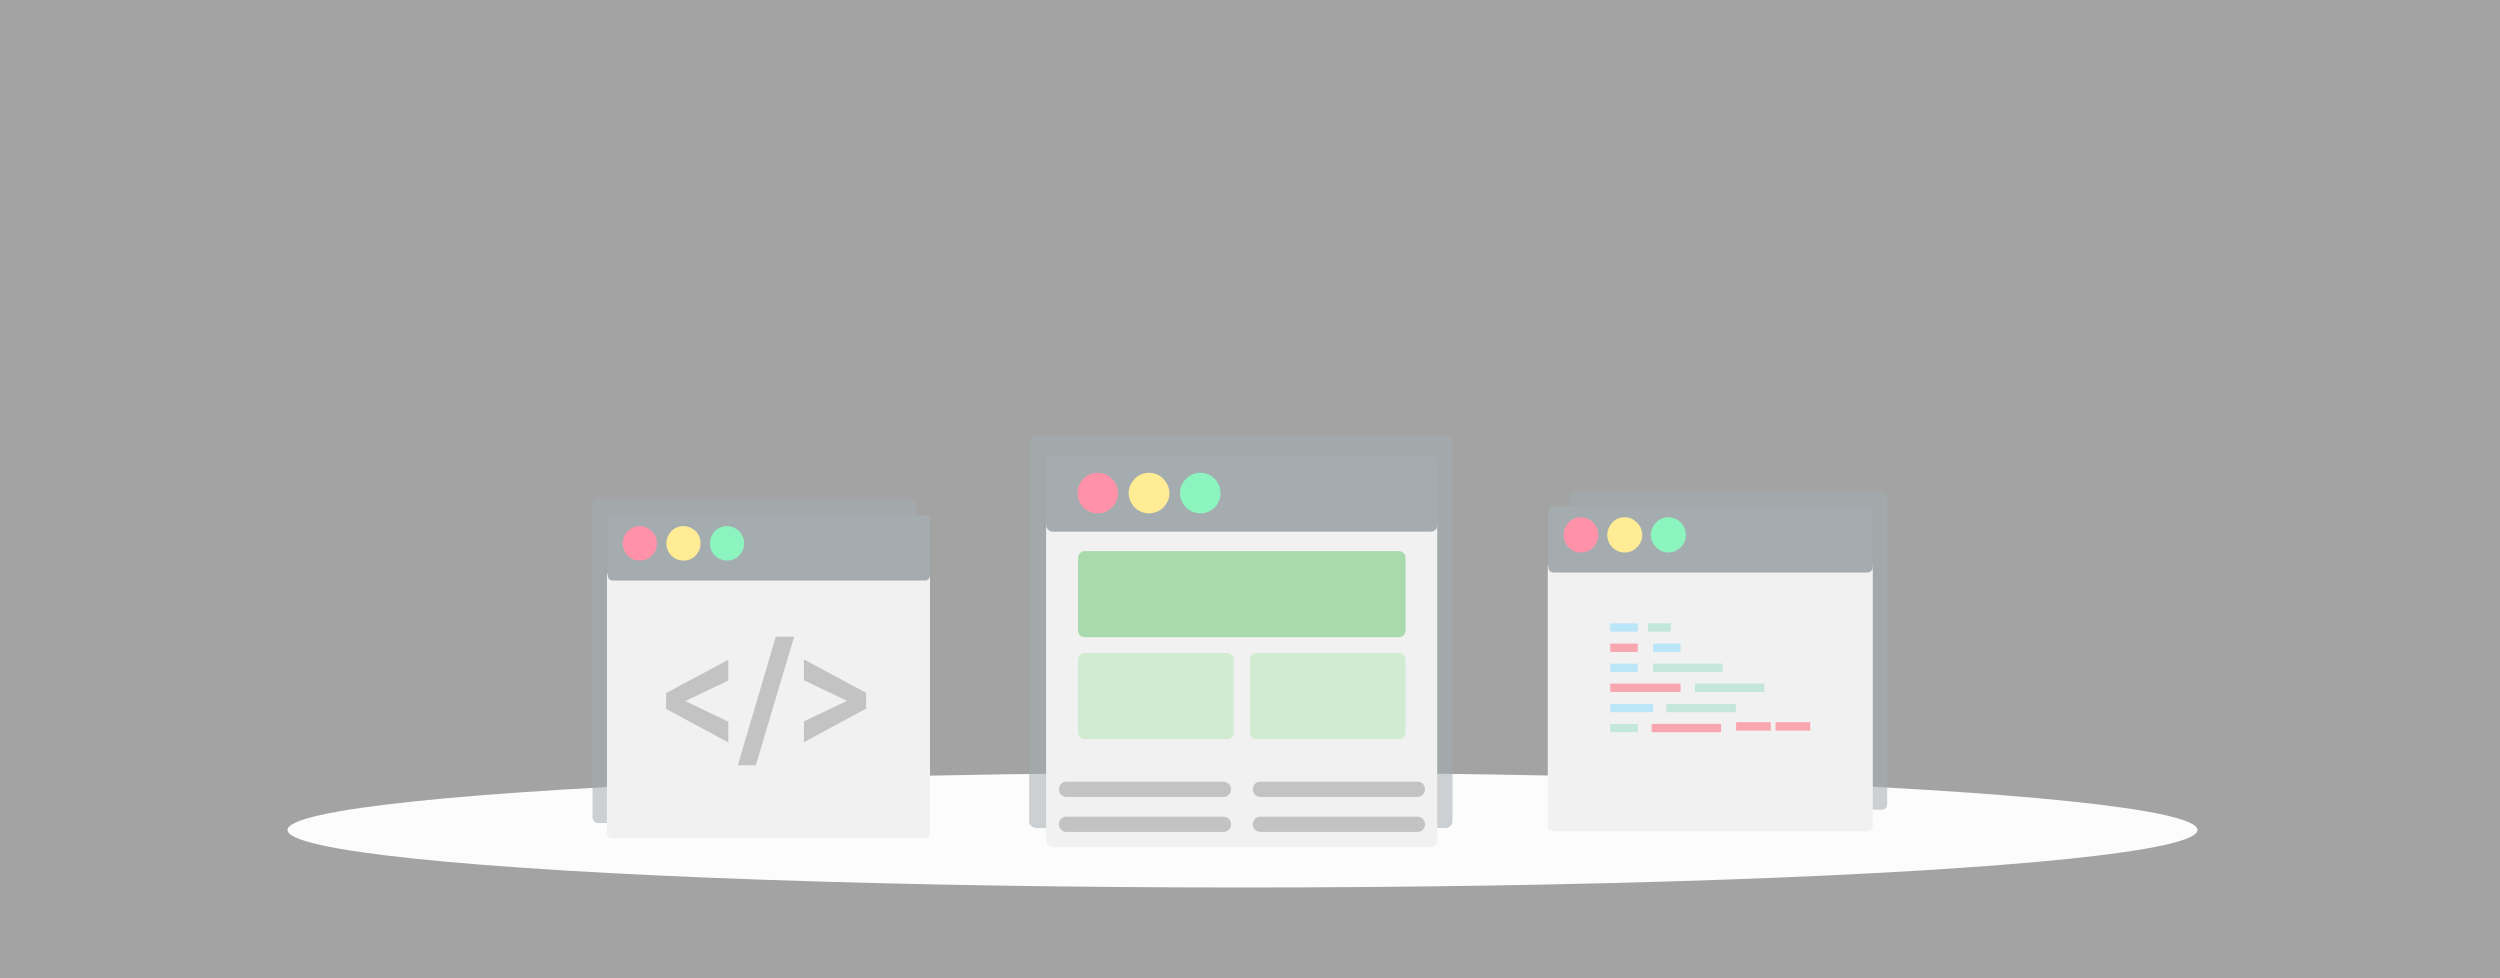 <?xml version="1.0" encoding="utf-8"?>
<!-- Generator: Adobe Illustrator 19.0.0, SVG Export Plug-In . SVG Version: 6.00 Build 0)  -->
<svg version="1.1" id="Layer_1" xmlns="http://www.w3.org/2000/svg" xmlns:xlink="http://www.w3.org/1999/xlink" x="0px" y="0px"
	 viewBox="152 244.8 900 352.1" style="enable-background:new 152 244.8 900 352.1;" xml:space="preserve">
<rect x="152" y="244.8" width="900" height="352.1" fill="#333333" stroke="none"/>
<style type="text/css">
	.st0{fill:#F8F9FA;}
	.st1{opacity:0.55;fill:#36474F;enable-background:new    ;}
	.st2{fill-rule:evenodd;clip-rule:evenodd;fill:#E0E0E0;}
	.st3{fill:#E0E0E0;}
	.st4{opacity:0.45;}
	.st5{fill-rule:evenodd;clip-rule:evenodd;fill:#36474F;}
	.st6{fill:#36474F;}
	.st7{fill-rule:evenodd;clip-rule:evenodd;fill:#FF0C3E;}
	.st8{fill:#FF0C3E;}
	.st9{fill-rule:evenodd;clip-rule:evenodd;fill:#FFD514;}
	.st10{fill:#FFD514;}
	.st11{fill-rule:evenodd;clip-rule:evenodd;fill:#00E871;}
	.st12{fill:#00E871;}
	.st13{fill:#716558;}
	.st14{fill:#9A8379;}
	.st15{fill:#69C8F2;}
	.st16{fill:#EF3A50;}
	.st17{fill:#7AC9AC;}
	.st18{fill-rule:evenodd;clip-rule:evenodd;fill:#41AD49;}
	.st19{fill:#41AD49;}
	.st20{fill-rule:evenodd;clip-rule:evenodd;fill:#96D29B;}
	.st21{fill:#96D29B;}
	.st22{opacity:0.55;fill:#FFFFFF;enable-background:new    ;}
</style>
<g id="Layer_1_1_">
</g>
<ellipse class="st0" cx="599.3" cy="543.6" rx="343.8" ry="20.7"/>
<path class="st1" d="M479.7,424.4H367.4h-0.1c-1,0-2,0.9-2,2v18.7v0.1V539v0.1c0,1,0.9,2,2,2h112.3h0.1c1,0,2-0.9,2-2v-93.8v-0.1
	v-18.7C481.7,425.4,480.8,424.4,479.7,424.4z"/>
<path class="st1" d="M829.4,421.6H719h-0.1c-1,0-1.9,0.9-1.9,2V442v0.1v92.2v0.1c0,1,0.9,1.9,1.9,1.9h110.5h0.1c1,0,1.9-0.9,1.9-1.9
	v-92.3V442v-18.4C831.3,422.5,830.4,421.6,829.4,421.6z"/>
<rect x="372.7" y="452.1" class="st2" width="111.9" height="92.7"/>
<path class="st3" d="M372.7,450.3h111.9c1.2,0,2.2,0.8,2.2,1.8v92.7c0,1-1,1.8-2.2,1.8H372.7c-1.2,0-2.2-0.8-2.2-1.8v-92.7
	C370.5,451.1,371.5,450.3,372.7,450.3L372.7,450.3z M482.4,454H375v88.9h107.4V454z"/>
<g class="st4">
	<path d="M391.8,500v-5.7l22.4-12v7.5l-15.5,7.4l15.5,7.4v7.5L391.8,500z"/>
	<path d="M437.9,474l-13.8,46.3h-6.5l13.7-46.3H437.9z"/>
	<path d="M441.4,512v-7.5l15.5-7.4l-15.5-7.4v-7.5l22.4,12v5.7L441.4,512z"/>
</g>
<rect x="372.6" y="432.2" class="st5" width="112.4" height="19.9"/>
<path class="st6" d="M372.6,430.3H485c1,0,1.8,0.8,1.8,1.8v19.9c0,1-0.8,1.8-1.8,1.8H372.6c-1,0-1.8-0.8-1.8-1.8v-19.9
	C370.8,431.2,371.6,430.3,372.6,430.3L372.6,430.3z M483.1,434H374.5v16.3h108.6V434z"/>
<path class="st7" d="M382.3,436.1c2.4,0,4.3,1.9,4.3,4.4c0,2.3-1.9,4.3-4.3,4.3c-2.4,0-4.3-1.9-4.3-4.3
	C378,438,379.9,436.1,382.3,436.1L382.3,436.1z"/>
<path class="st8" d="M382.3,434.2c1.8,0,3.3,0.8,4.4,1.8c1.1,1.2,1.8,2.7,1.8,4.4c0,1.7-0.7,3.3-1.8,4.4c-1.2,1.2-2.7,1.8-4.4,1.8
	c-1.7,0-3.3-0.7-4.3-1.8c-1.2-1.1-1.8-2.7-1.8-4.4c0-1.8,0.7-3.3,1.8-4.4C379.1,434.9,380.7,434.2,382.3,434.2L382.3,434.2z
	 M384.1,438.7c-0.4-0.4-1.1-0.8-1.8-0.8c-0.7,0-1.3,0.3-1.8,0.8c-0.4,0.4-0.7,1.1-0.7,1.8c0,0.7,0.3,1.3,0.7,1.7
	c0.5,0.5,1.1,0.8,1.8,0.8c0.7,0,1.3-0.3,1.8-0.8c0.4-0.4,0.8-1,0.8-1.7C384.8,439.8,384.5,439.1,384.1,438.7L384.1,438.7z"/>
<path class="st9" d="M398.1,436.1c2.3,0,4.3,1.9,4.3,4.4c0,2.3-1.9,4.3-4.3,4.3c-2.4,0-4.4-1.9-4.4-4.3
	C393.7,438,395.6,436.1,398.1,436.1L398.1,436.1z"/>
<path class="st10" d="M398.1,434.2c1.7,0,3.3,0.8,4.3,1.8c1.2,1.2,1.8,2.7,1.8,4.4c0,1.7-0.7,3.3-1.8,4.4c-1.1,1.2-2.7,1.8-4.3,1.8
	c-1.8,0-3.3-0.7-4.4-1.8c-1.1-1.1-1.8-2.7-1.8-4.4c0-1.8,0.8-3.3,1.8-4.4C394.8,434.9,396.3,434.2,398.1,434.2L398.1,434.2z
	 M399.7,438.7c-0.4-0.4-1-0.8-1.7-0.8c-0.7,0-1.3,0.3-1.8,0.8c-0.4,0.4-0.8,1.1-0.8,1.8c0,0.7,0.3,1.3,0.8,1.7
	c0.4,0.5,1.1,0.8,1.8,0.8c0.7,0,1.3-0.3,1.7-0.8c0.5-0.4,0.8-1,0.8-1.7C400.5,439.8,400.2,439.1,399.7,438.7L399.7,438.7z"/>
<path class="st11" d="M413.7,436.1c2.4,0,4.4,1.9,4.4,4.4c0,2.3-1.9,4.3-4.4,4.3c-2.3,0-4.3-1.9-4.3-4.3
	C409.3,438,411.4,436.1,413.7,436.1L413.7,436.1z"/>
<path class="st12" d="M413.7,434.2c1.8,0,3.3,0.8,4.4,1.8c1.1,1.2,1.8,2.7,1.8,4.4c0,1.7-0.7,3.3-1.8,4.4c-1.2,1.2-2.7,1.8-4.4,1.8
	c-1.7,0-3.3-0.7-4.3-1.8c-1.2-1.1-1.8-2.7-1.8-4.4c0-1.8,0.7-3.3,1.8-4.4C410.4,434.9,412,434.2,413.7,434.2L413.7,434.2z
	 M415.4,438.7c-0.4-0.4-1.1-0.8-1.8-0.8c-0.7,0-1.3,0.3-1.8,0.8c-0.4,0.4-0.7,1.1-0.7,1.8c0,0.7,0.2,1.3,0.7,1.7
	c0.5,0.5,1.1,0.8,1.8,0.8c0.7,0,1.3-0.3,1.8-0.8c0.4-0.4,0.8-1,0.8-1.7C416.2,439.8,415.9,439.1,415.4,438.7L415.4,438.7z"/>
<path class="st1" d="M672.3,401.6H525.2h-0.1c-1.4,0-2.6,1.1-2.6,2.5v22.6v0.1v113.6v0.1c0,1.3,1.2,2.4,2.6,2.4h147.1h0.1
	c1.4,0,2.6-1.1,2.6-2.4V426.8v-0.1V404C674.9,402.6,673.7,401.6,672.3,401.6z"/>
<g>
	<rect x="711.4" y="449" class="st2" width="112.6" height="93.2"/>
	<path class="st3" d="M711.4,447.1H824c1.2,0,2.2,0.8,2.2,1.9v93.2c0,1-1,1.9-2.2,1.9H711.4c-1.2,0-2.2-0.8-2.2-1.9V449
		C709.2,448,710.2,447.1,711.4,447.1L711.4,447.1z M821.7,450.9H713.7v89.4h107.9V450.9z"/>
	<rect x="711.3" y="428.9" class="st5" width="113" height="20.1"/>
	<path class="st6" d="M711.3,427.1h113c1,0,1.9,0.8,1.9,1.9V449c0,1-0.8,1.9-1.9,1.9h-113c-1,0-1.9-0.8-1.9-1.9v-20.1
		C709.5,427.9,710.3,427.1,711.3,427.1L711.3,427.1z M822.4,430.8H713.2v16.3h109.2V430.8z"/>
	<path class="st7" d="M721.1,432.9c2.4,0,4.4,1.9,4.4,4.4c0,2.4-1.9,4.3-4.4,4.3c-2.4,0-4.4-1.9-4.4-4.3
		C716.7,434.8,718.7,432.9,721.1,432.9L721.1,432.9z"/>
	<path class="st8" d="M721.1,431c1.8,0,3.3,0.8,4.5,1.9c1.1,1.2,1.8,2.7,1.8,4.5c0,1.7-0.7,3.3-1.8,4.4c-1.2,1.2-2.7,1.9-4.5,1.9
		c-1.7,0-3.3-0.7-4.4-1.9c-1.2-1.1-1.8-2.7-1.8-4.4c0-1.8,0.7-3.3,1.8-4.5C717.8,431.7,719.4,431,721.1,431L721.1,431z M722.9,435.5
		c-0.4-0.4-1.1-0.8-1.8-0.8c-0.7,0-1.3,0.3-1.8,0.8c-0.4,0.4-0.7,1.1-0.7,1.8c0,0.7,0.3,1.3,0.7,1.7c0.5,0.5,1.1,0.8,1.8,0.8
		c0.7,0,1.3-0.3,1.8-0.8c0.4-0.4,0.8-1,0.8-1.7C723.6,436.6,723.3,435.9,722.9,435.5L722.9,435.5z"/>
	<path class="st9" d="M736.9,432.9c2.4,0,4.3,1.9,4.3,4.4c0,2.4-1.9,4.3-4.3,4.3c-2.4,0-4.4-1.9-4.4-4.3
		C732.5,434.8,734.5,432.9,736.9,432.9L736.9,432.9z"/>
	<path class="st10" d="M736.9,431c1.7,0,3.3,0.8,4.4,1.9c1.2,1.2,1.9,2.7,1.9,4.5c0,1.7-0.7,3.3-1.9,4.4c-1.1,1.2-2.7,1.9-4.4,1.9
		c-1.8,0-3.3-0.7-4.5-1.9c-1.1-1.1-1.8-2.7-1.8-4.4c0-1.8,0.8-3.3,1.8-4.5C733.6,431.7,735.1,431,736.9,431L736.9,431z M738.6,435.5
		c-0.4-0.4-1-0.8-1.7-0.8c-0.7,0-1.3,0.3-1.8,0.8c-0.4,0.4-0.8,1.1-0.8,1.8c0,0.7,0.3,1.3,0.8,1.7c0.4,0.5,1.1,0.8,1.8,0.8
		c0.7,0,1.3-0.3,1.7-0.8c0.5-0.4,0.8-1,0.8-1.7C739.3,436.6,739.1,435.9,738.6,435.5L738.6,435.5z"/>
	<path class="st11" d="M752.6,432.9c2.4,0,4.4,1.9,4.4,4.4c0,2.4-1.9,4.3-4.4,4.3c-2.4,0-4.4-1.9-4.4-4.3
		C748.3,434.8,750.3,432.9,752.6,432.9L752.6,432.9z"/>
	<path class="st12" d="M752.6,431c1.8,0,3.3,0.8,4.5,1.9c1.1,1.2,1.8,2.7,1.8,4.5c0,1.7-0.7,3.3-1.8,4.4c-1.2,1.2-2.7,1.9-4.5,1.9
		c-1.7,0-3.3-0.7-4.4-1.9c-1.2-1.1-1.9-2.7-1.9-4.4c0-1.8,0.7-3.3,1.9-4.5C749.3,431.7,750.9,431,752.6,431L752.6,431z M754.4,435.5
		c-0.4-0.4-1.1-0.8-1.8-0.8c-0.7,0-1.3,0.3-1.8,0.8c-0.4,0.4-0.7,1.1-0.7,1.8c0,0.7,0.3,1.3,0.7,1.7c0.5,0.5,1.1,0.8,1.8,0.8
		c0.7,0,1.3-0.3,1.8-0.8c0.4-0.4,0.8-1,0.8-1.7C755.1,436.6,754.8,435.9,754.4,435.5L754.4,435.5z"/>
	<g>
		<g>
			<g>
				<g>
					<path class="st13" d="M752.1,478.7C752.1,478.6,752.1,478.6,752.1,478.7L752.1,478.7z"/>
				</g>
				
					<rect x="757.8" y="490.4" transform="matrix(0.983 0.186 -0.186 0.983 104.745 -132.819)" class="st14" width="1.3" height="0"/>
			</g>
		</g>
		<rect x="731.7" y="469.2" class="st15" width="9.9" height="3"/>
		<rect x="747.1" y="476.5" class="st15" width="9.9" height="3"/>
		<rect x="731.7" y="476.5" class="st16" width="9.9" height="3"/>
		<rect x="731.7" y="483.7" class="st15" width="9.9" height="3"/>
		<rect x="747.1" y="483.7" class="st17" width="25" height="3"/>
		<rect x="762.2" y="490.9" class="st17" width="25" height="3"/>
		<rect x="745.3" y="469.2" class="st17" width="8.2" height="3"/>
		<rect x="751.9" y="498.2" class="st17" width="25" height="3"/>
		<rect x="746.6" y="505.4" class="st16" width="25" height="3"/>
		<rect x="777" y="504.8" class="st16" width="12.5" height="3"/>
		<rect x="791.2" y="504.8" class="st16" width="12.5" height="3"/>
		<rect x="731.7" y="490.9" class="st16" width="25.3" height="3"/>
		<rect x="731.7" y="498.2" class="st15" width="15.4" height="3"/>
		<rect x="731.7" y="505.4" class="st17" width="9.9" height="3"/>
	</g>
</g>
<g>
	<rect x="531" y="433.6" class="st2" width="136.1" height="113.7"/>
	<path class="st3" d="M669.4,433.6L669.4,433.6v113.7c0,1.4-1,2.4-2.4,2.4l0,0H531c-1.3,0-2.4-1-2.4-2.4l0,0V433.6
		c0-1.3,1.1-2.4,2.4-2.4l0,0h136.1C668.4,431.3,669.4,432.4,669.4,433.6L669.4,433.6z M664.7,545V436.1H533.3V545H664.7z"/>
	<rect x="531" y="411" class="st5" width="136.1" height="22.7"/>
	<path class="st6" d="M531,408.6L531,408.6h136.1c1.4,0,2.4,1.1,2.4,2.4v0.1v22.6c0,1.4-1,2.5-2.4,2.5l0,0H531
		c-1.3,0-2.4-1.1-2.4-2.5l0,0V411C528.6,409.7,529.7,408.6,531,408.6L531,408.6z M664.7,413.3H533.3v17.9h131.4V413.3z"/>
	<path class="st7" d="M547.2,417.2c2.8,0,5.1,2.4,5.1,5.1c0,2.9-2.4,5.1-5.1,5.1c-2.9,0-5.1-2.3-5.1-5.1
		C542.1,419.5,544.3,417.2,547.2,417.2L547.2,417.2z"/>
	<path class="st8" d="M547.2,415c2,0,3.8,0.8,5.1,2.2c1.4,1.3,2.2,3.2,2.2,5.1c0,2.1-0.8,3.8-2.2,5.2c-1.3,1.3-3.1,2.1-5.1,2.1
		c-2.1,0-3.8-0.8-5.2-2.1c-1.3-1.4-2.1-3.2-2.1-5.2c0-2,0.8-3.8,2.1-5.1C543.4,415.8,545.1,415,547.2,415L547.2,415z M549.3,420.2
		c-0.6-0.5-1.3-0.8-2.1-0.8c-0.8,0-1.6,0.3-2.1,0.8c-0.5,0.6-0.9,1.3-0.9,2.1c0,0.8,0.4,1.6,0.9,2.1c0.5,0.5,1.3,0.9,2.1,0.9
		c0.8,0,1.5-0.4,2.1-0.9c0.5-0.5,0.8-1.3,0.8-2.1C550.1,421.5,549.8,420.8,549.3,420.2L549.3,420.2z"/>
	<path class="st9" d="M565.6,417.2c2.9,0,5.1,2.4,5.1,5.1c0,2.9-2.3,5.1-5.1,5.1c-2.8,0-5-2.3-5-5.1
		C560.6,419.5,562.8,417.2,565.6,417.2L565.6,417.2z"/>
	<path class="st10" d="M565.6,415c2.1,0,3.9,0.8,5.2,2.2c1.3,1.3,2.2,3.2,2.2,5.1c0,2.1-0.9,3.8-2.2,5.2c-1.3,1.3-3.1,2.1-5.2,2.1
		c-2,0-3.8-0.8-5.1-2.1c-1.3-1.4-2.2-3.2-2.2-5.2c0-2,0.9-3.8,2.2-5.1C561.8,415.8,563.6,415,565.6,415L565.6,415z M567.7,420.2
		c-0.5-0.5-1.2-0.8-2.1-0.8c-0.8,0-1.5,0.3-2,0.8c-0.6,0.6-0.9,1.3-0.9,2.1c0,0.8,0.3,1.6,0.9,2.1c0.5,0.5,1.2,0.9,2,0.9
		c0.9,0,1.6-0.4,2.1-0.9c0.6-0.5,0.9-1.3,0.9-2.1C568.6,421.5,568.3,420.8,567.7,420.2L567.7,420.2z"/>
	<path class="st11" d="M584.1,417.2c2.9,0,5.1,2.4,5.1,5.1c0,2.9-2.3,5.1-5.1,5.1c-2.9,0-5.1-2.3-5.1-5.1
		C579,419.5,581.3,417.2,584.1,417.2L584.1,417.2z"/>
	<path class="st12" d="M584.1,415c2.1,0,3.8,0.8,5.2,2.2c1.3,1.3,2.1,3.2,2.1,5.1c0,2.1-0.8,3.8-2.1,5.2c-1.4,1.3-3.1,2.1-5.2,2.1
		c-2,0-3.8-0.8-5.1-2.1c-1.4-1.4-2.2-3.2-2.2-5.2c0-2,0.8-3.8,2.2-5.1C580.3,415.8,582.1,415,584.1,415L584.1,415z M586.2,420.2
		c-0.5-0.5-1.3-0.8-2.1-0.8c-0.8,0-1.5,0.3-2.1,0.8c-0.5,0.6-0.8,1.3-0.8,2.1c0,0.8,0.3,1.6,0.8,2.1c0.6,0.5,1.3,0.9,2.1,0.9
		c0.8,0,1.6-0.4,2.1-0.9c0.5-0.5,0.8-1.3,0.8-2.1C587,421.5,586.7,420.8,586.2,420.2L586.2,420.2z"/>
	<rect x="542.5" y="445.6" class="st18" width="113.1" height="26.2"/>
	<path class="st19" d="M542.5,443.2L542.5,443.2h113.1c1.3,0,2.4,1.1,2.4,2.4v0.1v26.1c0,1.4-1.1,2.4-2.4,2.4h-0.1h-113
		c-1.3,0-2.4-1-2.4-2.4l0,0v-26.2C540.1,444.3,541.2,443.2,542.5,443.2L542.5,443.2z M653.1,447.9H544.9v21.5h108.2V447.9z"/>
	<rect x="542.5" y="482.3" class="st20" width="51.2" height="26.2"/>
	<path class="st21" d="M542.5,479.9L542.5,479.9h51.2c1.4,0,2.4,1.1,2.4,2.4v0.1v26.1c0,1.3-1,2.4-2.4,2.4l0,0h-51.2
		c-1.3,0-2.4-1.1-2.4-2.4l0,0v-26.2C540.1,481,541.2,479.9,542.5,479.9L542.5,479.9z M591.3,484.6h-46.4v21.5h46.4V484.6z"/>
	<rect x="604.4" y="482.3" class="st20" width="51.2" height="26.2"/>
	<path class="st21" d="M604.4,479.9L604.4,479.9h51.2c1.3,0,2.4,1.1,2.4,2.4v0.1v26.1c0,1.3-1.1,2.4-2.4,2.4h-0.1h-51.1
		c-1.4,0-2.4-1.1-2.4-2.4l0,0v-26.2C602,481,603,479.9,604.4,479.9L604.4,479.9z M653.1,484.6h-46.4v21.5h46.4V484.6z"/>
	<path class="st4" d="M535.9,531.7c-1.4,0-2.7-1.2-2.7-2.7c0-1.6,1.2-2.8,2.7-2.8h56.6c1.4,0,2.7,1.2,2.7,2.8c0,1.4-1.2,2.7-2.7,2.7
		H535.9z"/>
	<path class="st4" d="M535.9,544.3c-1.4,0-2.7-1.2-2.7-2.7c0-1.6,1.2-2.8,2.7-2.8h56.6c1.4,0,2.7,1.2,2.7,2.8c0,1.4-1.2,2.7-2.7,2.7
		H535.9z"/>
	<path class="st4" d="M605.7,531.7c-1.4,0-2.7-1.2-2.7-2.7c0-1.6,1.2-2.8,2.7-2.8h56.6c1.6,0,2.7,1.2,2.7,2.8c0,1.4-1.1,2.7-2.7,2.7
		H605.7z"/>
	<path class="st4" d="M605.7,544.3c-1.4,0-2.7-1.2-2.7-2.7c0-1.6,1.2-2.8,2.7-2.8h56.6c1.6,0,2.7,1.2,2.7,2.8c0,1.4-1.1,2.7-2.7,2.7
		H605.7z"/>
</g>
<rect x="-17.8" y="184.5" class="st22" width="1198.8" height="572.3"/>
</svg>

